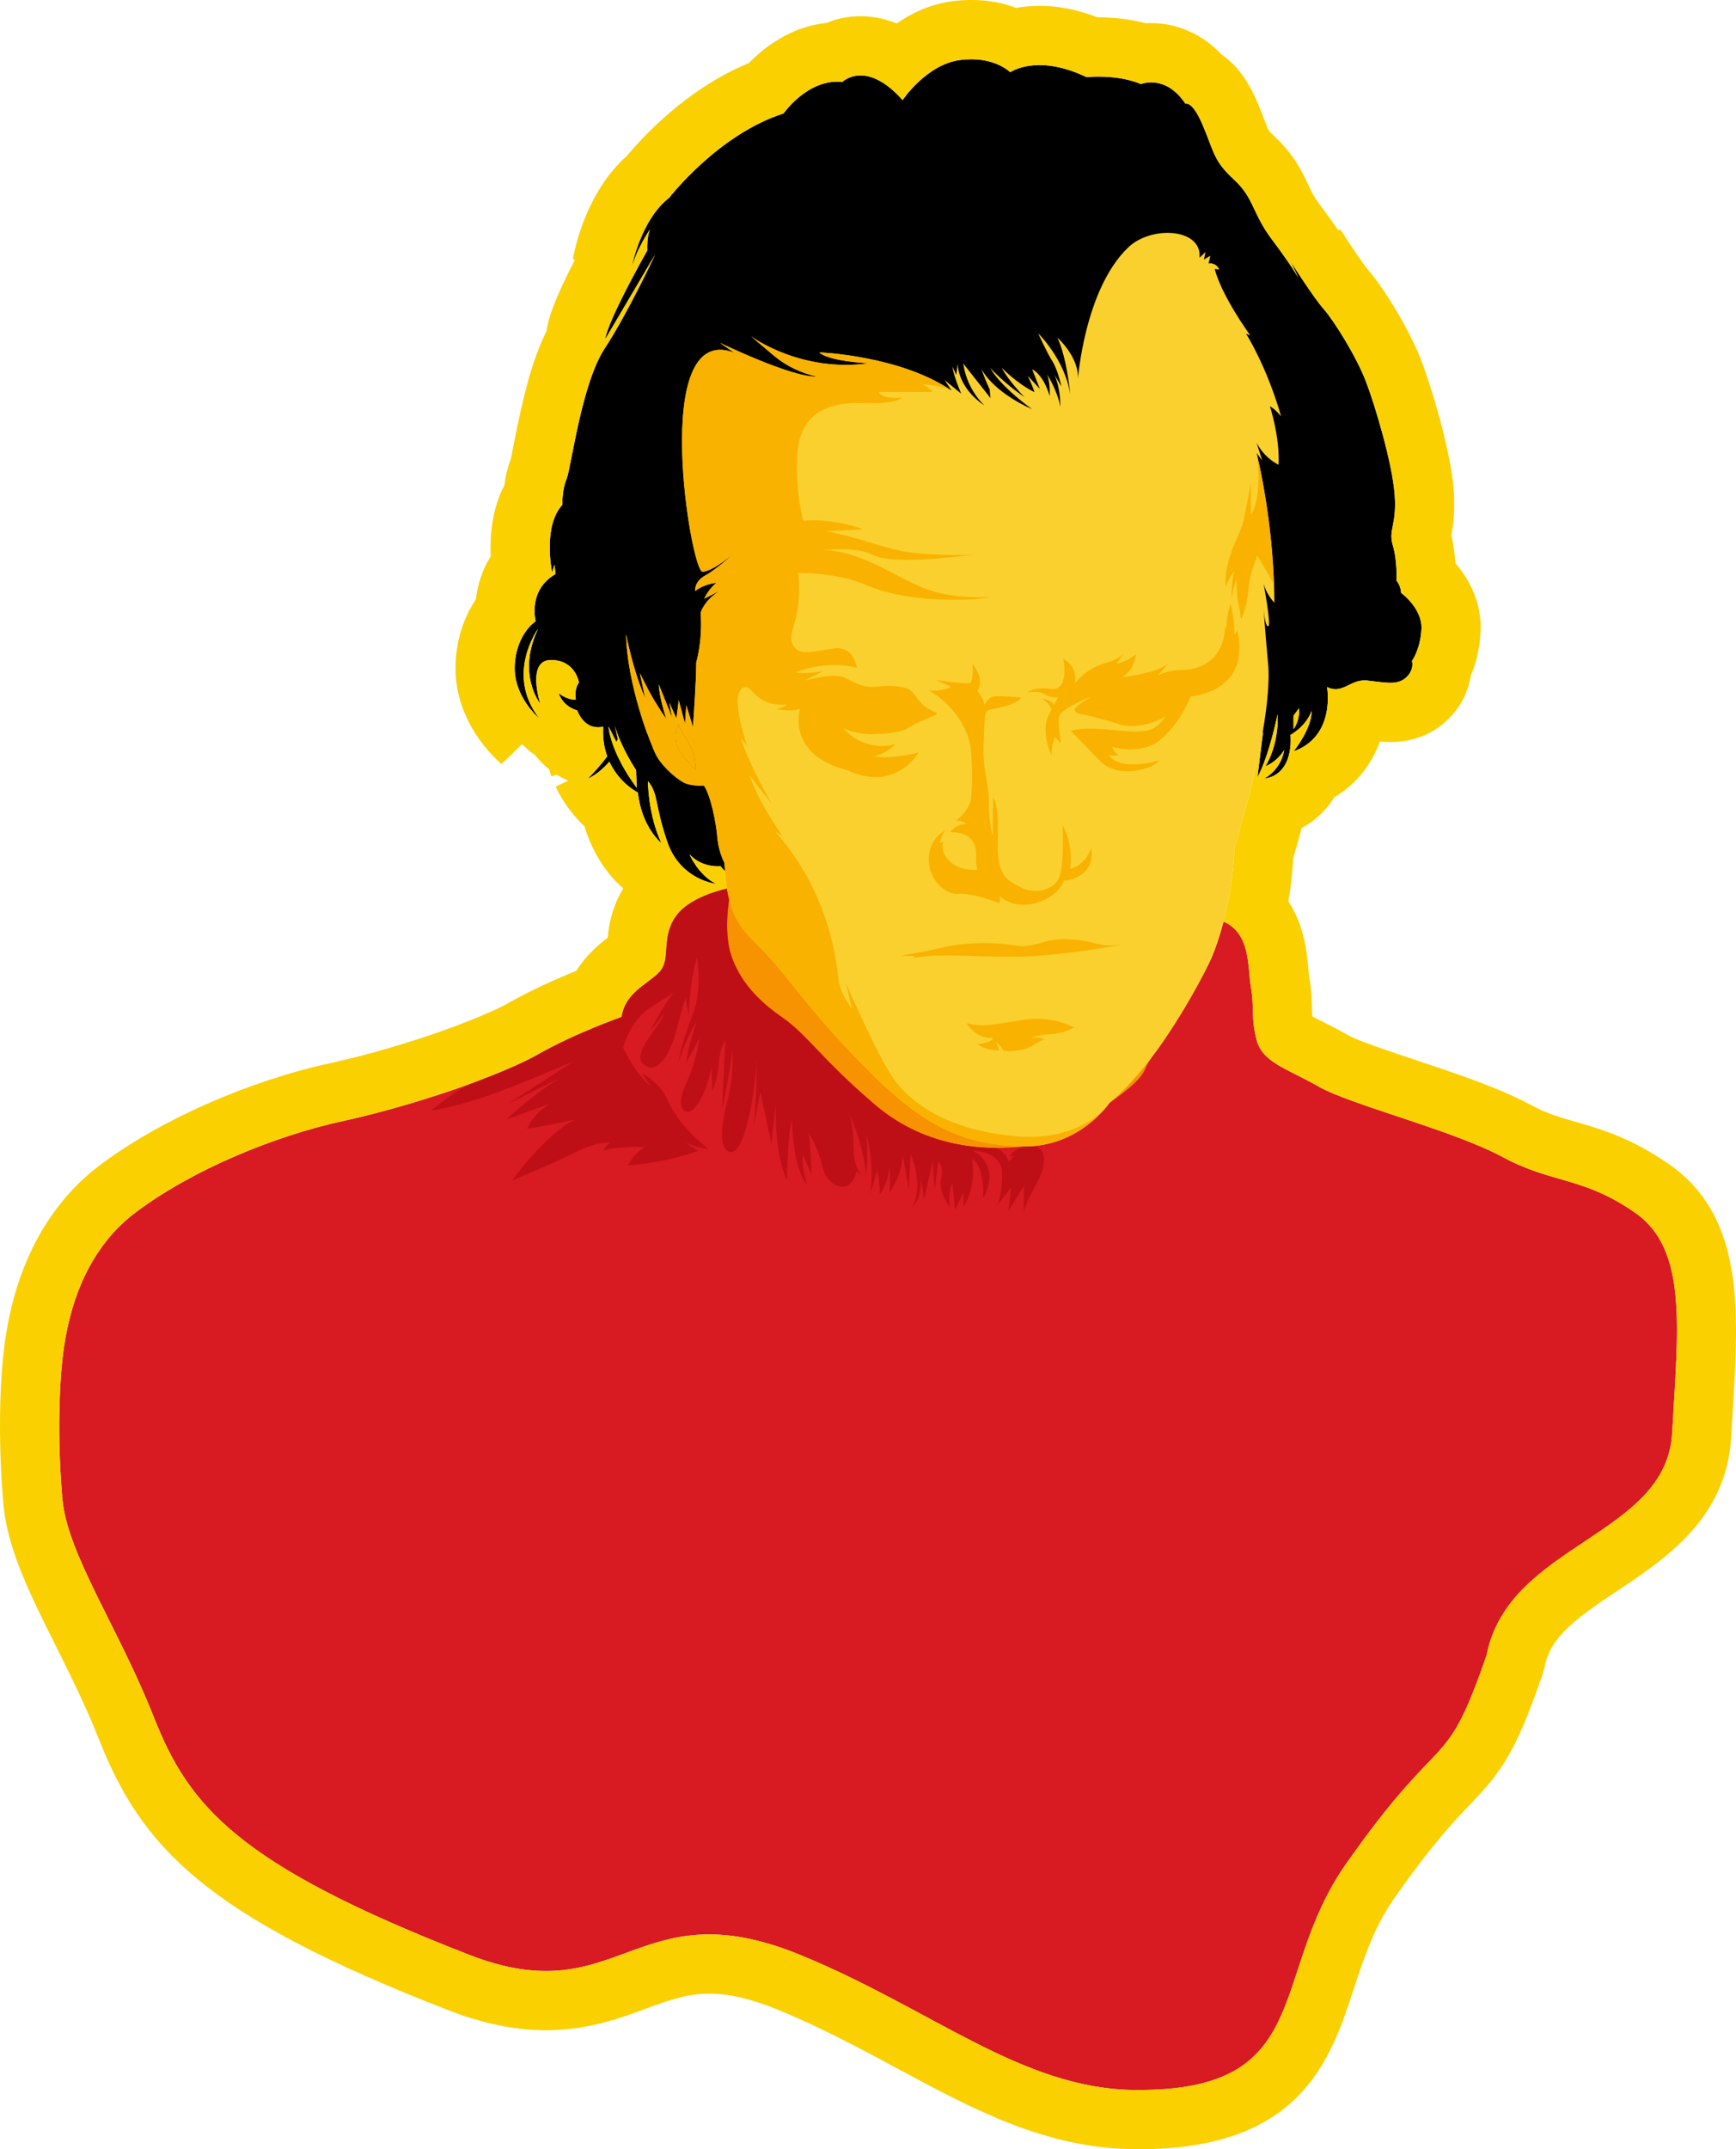 <?xml version="1.0" encoding="utf-8"?>
<!-- Generator: Adobe Illustrator 24.0.1, SVG Export Plug-In . SVG Version: 6.00 Build 0)  -->
<svg version="1.1" id="Layer_1" xmlns="http://www.w3.org/2000/svg" xmlns:xlink="http://www.w3.org/1999/xlink" x="0px" y="0px"
	 viewBox="0 0 1173.25 1451.68" style="enable-background:new 0 0 1173.25 1451.68;" xml:space="preserve">
<style type="text/css">
	.st0{fill:#020100;}
	.st1{fill:#FFFFFF;}
	.st2{fill:#000649;}
	.st3{fill:#604C53;}
	.st4{fill:#80B0A6;}
	.st5{fill:#FAD000;}
	.st6{fill:#FF6E53;}
	.st7{fill:#EC3D2B;}
	.st8{fill:#A12133;}
	.st9{fill:#F9B200;}
	.st10{fill:#F7BC00;}
	.st11{fill:url(#SVGID_4_);}
	.st12{clip-path:url(#SVGID_6_);}
	.st13{clip-path:url(#SVGID_8_);}
	.st14{fill:#F9C900;}
	.st15{clip-path:url(#SVGID_9_);}
	.st16{clip-path:url(#SVGID_10_);}
	.st17{clip-path:url(#SVGID_11_);}
	.st18{fill:#C4C2C2;}
	.st19{fill:none;stroke:#C4C2C2;stroke-width:60;stroke-miterlimit:10;}
	.st20{fill:#F79200;}
	.st21{fill:#D81A22;}
	.st22{fill:#BF0F16;}
	.st23{fill:#FAD02F;}
	.st24{fill:none;}
</style>
<g>
	<g id="Group_143" transform="translate(-69.294 -1099.842)">
		<path id="Path_1125" class="st20" d="M562.82,1694.5l-6.99,39.67l3.67,67.55l136.92,72.44l86.48,19.07l90.82-51.23V1694.5H562.82z
			"/>
		<path id="Path_1126" class="st21" d="M563.6,1699.31c0,0-27.64,4.7-37.84,19.7s-2.71,28.95-11.04,37.49
			c-8.33,8.54-22.91,13.75-25.41,30.2c0,0-31.01,10.82-56.64,25.41s-85.41,34.88-131.32,44.84s-101.79,32.74-140.58,61.93
			s-46.87,77.03-49.3,99.09s-3.27,57.56,0,94.53s38.04,87.04,61.77,147.14s56.15,99.66,213.5,160.71
			c102.07,39.6,111.77-45.81,223.53,0c89.07,36.51,149.29,90.36,225.73,91.17c123.36,1.3,89.85-77,143.02-152.72
			c67.1-95.58,66.22-57.83,95-141.03c14.87-75.61,121.5-80.05,125.38-149.9s10.78-123.77-24.68-148.63s-56.13-19.67-89.9-37.89
			s-102.77-35.23-124.39-47.62s-38.14-16.04-42.03-32.07s-1.22-20.65-3.64-34.74s0.04-36.49-18.57-44.6c0,0-4.32,17.23-10.07,28.62
			s-25.74,46.58-35.72,59.39s-4.79,11.75-14.4,21.09s-32.57,24.51-47.16,33.1s-6.4,7.08-27.74,9.64s-63.82,3.11-100.34-28.01
			s-45.46-47.08-63.04-59.26s-28.95-25.64-34.3-41.88S561.96,1705.27,563.6,1699.31z"/>
		<path id="Path_1127" class="st22" d="M388.85,1831.23c17.93-6.78,33.61-13.31,43.82-19.12c25.62-14.59,56.64-25.41,56.64-25.41
			c2.5-16.45,17.08-21.66,25.41-30.2s0.83-22.5,11.04-37.49s37.84-19.7,37.84-19.7c-1.64,5.97-5.56,29.46-0.21,45.7
			s16.71,29.7,34.3,41.88c17.59,12.18,26.52,28.14,63.04,59.26c27.56,23.47,58.5,28.93,81.2,29.09c2.04,0.56,3.9,1.62,5.41,3.09
			c1.65,1.76,2.9,3.86,3.66,6.14l3.51-3.73l-2.78,0.15c0,0,2.27-5.63,12.91-6.73c13.96-1.44,11.83,14.07,4.61,26.36
			s-7.99,17.98-7.99,17.98v-17.67l-10.45,17.06l1.69-15.83l-9.37,11.99c0,0,3.69-7.38,3.38-21.98s-19.36-15.06-19.36-15.06
			c19.67,12.45,6.61,31.96,6.61,31.96c0.61-22.9-7.38-26.28-7.38-26.28c2.64,21.21-5.84,31.96-5.84,31.96v-9.22l-5.77,11.52
			l-1.91-18.13c-3.23,7.53-1.54,16.44-1.54,16.44s-7.99-9.99-5.99-19.36s-2-11.37-2-11.37l-2.3,18.59l-1.54-18.59l-5.69,25.51
			l-2.15-14.44c0.61,15.21-5.84,19.67-5.84,19.67c8.3-15.37-1.08-35.8-1.08-35.8l-1.23,23.66l-4.15-23.36
			c-0.15,14.29-8.9,25.51-8.9,25.51c0.47-5.52,0.47-11.08,0-16.6c-1.83,12.91-6.62,17.82-6.62,17.82
			c0.09-5.43-0.47-10.85-1.69-16.14l-4.61,16.14c2.92-24.28-2.92-40.41-2.92-40.41c2,10.76,0,27.81,0,27.81
			c-1.84-23.36-13.22-45.95-13.22-45.95c4.92,9.68,4.46,20.28,4.92,30.58s5.69,16.14,5.69,16.14l-3.84-3.84
			c-3.23,16.75-19.36,11.83-22.74-2.15c-1.97-8.27-5.18-16.2-9.53-23.51c1.38,9.07,1.84,28.05,1.84,28.05l-5.84-13.45
			c-0.92,9.22,2.92,20.44,2.92,20.44c-9.99-11.37-10.3-43.95-10.3-43.95c-2.61,7.53-3.38,40.57-3.38,40.57
			c-8.91-18.13-7.53-51.32-7.53-51.32s-2.92,26.28-2.92,26.74s-7.53-34.73-7.53-34.73l-4.61,23.66c2.3-15.98,2.15-45.79,2.15-45.79
			c-0.61,19.98-8.14,67.31-18.75,62.33c-6.95-3.26-5.53-16.85-0.77-35.75c2.86-11.08,3.8-22.57,2.77-33.96
			c0,11.52-6.61,41.03-6.61,41.03c0.46-10.6,2.15-47.33,2.15-47.33s-4.3,8.91-4.46,16.75s-4.15,18.59-4.15,18.59l-0.77-16.14
			c-3.69,19.82-13.37,34.11-18.59,28.89s0.77-15.98,4.61-25.66s5.99-23.2,5.99-23.2l-8.91,16.71c0.92-11.1,6.91-27.62,6.91-27.62
			c-5.99,7.99-12.41,27.62-12.41,27.62s2.17-13.38,9.4-31.47s3.26-39.39,3.26-39.39s-5.01,14.83-5.55,39.28l-2.23-12.24
			c0,0-2.13,6.61-5.53,20.02s-11.5,32.35-22.03,25.54s10.11-25.86,13.52-35.23l-9.79,12.03c0,0,8.62-17.56,15.75-25.65
			c0,0-3.09,1.7-16.28,10.32c-13.2,8.62-17.77,26.61-17.77,26.61s6.39,15.22,18.41,26.08l-5.75-8.83c0,0,11.6,5.75,17.03,17.46
			s12.13,20.75,27.99,33.95c0,0-11.49-1.81-17.14-5.32l10.43,6.39c-15.47,5.35-31.57,8.68-47.9,9.9c0,0,4.36-8.41,11.49-12.45
			c0,0-19.58-0.64-28.1,2.45c1.04-2.2,2.66-4.08,4.68-5.43c0,0-8.2-1.28-23.42,6.49s-42.89,19.05-42.89,19.05
			s22.78-31.4,42.47-41.08c0,0-17.24,3.83-32.14,6.17c0,0,2.66-8.94,15.54-17.14l-29.7,10.96c11.03-10.41,23-19.78,35.76-27.99
			l-35.12,17.67l44.81-29.06c0,0-43.85,19.05-64.82,25.54s-31.4,7.66-31.4,7.66S378.52,1835.14,388.85,1831.23z"/>
		<path id="Path_1128" d="M1016.18,1500.28c-0.12-3.04-1.22-5.96-3.14-8.32c0,0,0.74-13.16-2.45-23.81s2.77-13.2,1.28-34.06
			s-13.18-60.41-19.58-76.95s-21.35-40.56-28.42-48.57s-22.55-32.42-22.55-32.42l5.47,11.34c0,0-4.27-7.74-17.88-25.88
			s-11.87-27.75-25.62-40.43s-13.34-18.15-20.81-36.02s-12.01-15.21-12.01-15.21c-13.48-20.28-30.15-13.34-30.15-13.34
			c-16.28-6.94-36.69-4.67-36.69-4.67c-33.49-16.15-51.63-3.33-51.63-3.33s-10.94-11.21-33.76-8.27s-38.96,27.08-38.96,27.08
			c-24.82-27.89-40.69-12.28-40.69-12.28c-23.35-2.4-39.76,21.31-39.76,21.31c-44.34,14.2-77.24,56.91-77.24,56.91
			c-19.86,15.33-25.79,48.62-25.79,48.62c3.6-14.05,12.89-27.36,12.89-27.36c-2.44,5.23-1.92,14.29-1.92,14.29
			c-28.93,51.75-28.4,59.94-28.4,59.94l33.63-56.98c0,0-18.2,39.08-34.05,63.3s-22.63,80.8-25.8,88.27s-2.8,17.37-2.8,17.37
			c-13.56,14.72-6.92,45.74-6.92,45.74l1.59-5.34l0.72,6.35c-19.05,10.97-13.42,31.89-13.42,31.89s-12.99,8.22-14.14,29.58
			s16.59,36.07,16.59,36.07c-23.23-29.87-0.87-60.46-0.87-60.46c-14.57,30.59,1.5,50.5,1.5,50.5s-9.47-29.48,7.21-29.48
			s18.94,15.17,18.94,15.17c-3.66,5.27-2.04,11.62-2.04,11.62c-6.56,0.11-11.73-4.52-11.73-4.52c1.99,5.76,6.71,10.15,12.59,11.73
			c5.92,14.85,17.57,10.96,17.57,10.96c-0.49,6.81,0.44,13.64,2.71,20.08c-4.01,5.36-8.42,10.41-13.17,15.12
			c5.73-2.55,10.71-7.01,14.66-11.5c4.08,8.81,10.82,16.12,19.27,20.9c2.52,23.46,15.9,34.13,15.9,34.13
			c-9.11-19.39-9.11-41.88-9.11-41.88c7.37,8.92,4.27,15.71,13.18,41.3c4.88,14.79,17.59,25.63,32.97,28.12
			c-12.22-6.01-18.03-19.97-18.03-19.97c8.73,9.5,20.94,7.95,20.94,7.95c3.1,4.65,8.73,6.4,8.73,6.4l319.16-42.58l38.72-54.21
			l-3.74,30.39c7.84-14.23,13.63-42.57,13.63-42.57c0.84,21.71-8.32,35.21-8.32,35.21c5.31-2.28,9.78-6.15,12.78-11.09
			c-1.41,8.18-6.41,15.31-13.63,19.42c20.98-3.02,17.85-29.55,17.85-29.55c11.7-6.99,14.35-16.4,14.35-16.4
			c-0.12,12.66-12.3,27.5-12.3,27.5c28.82-10.25,22.67-43.42,22.67-43.42c10.97,5.06,15.68-5.67,27.13-4.46s20.14,3.5,26.17-1.93
			s4.1-11.34,4.1-11.34s5.79-7.84,6.39-21.71S1016.18,1500.28,1016.18,1500.28z M480.56,1590.62l5.34,10.43l1.02-1.95l-2.27-9.42
			c4.41,15.39,14.53,30.34,14.53,30.34l0.43,11.94C481.42,1607.31,480.56,1590.62,480.56,1590.62z M943.49,1592.31v-9.05l3.77-5.03
			C947.76,1587.28,943.49,1592.31,943.49,1592.31L943.49,1592.31z"/>
		<path id="Path_1129" class="st23" d="M935.13,1381.09c-9.93-34.45-23.74-55.86-23.74-55.86l2.86,1.16
			c-21.34-30.29-23.98-44.91-23.98-44.91l3.03,0.47c-1.09-2.94-4.12-4.68-7.21-4.17l1.23-5.21l-4.36,2.56l1.04-5.12l-4.01,3.93
			c1.81-19.95-32.53-21.96-48.19-6.99c-29.62,28.3-34.06,89.5-34.06,89.5c1.24-15.26-13.84-28.57-13.84-28.57
			c6.57,13.84,8.7,38.33,8.7,38.33c-3.55-23.6-21.65-41.18-21.65-41.18s5.86,12.96,9.58,18.81s6.11,17.01,6.11,17.01l-4.74-7.82
			c4.43,9.49,3.95,21.51,3.95,21.51c-1.58-10.12-8.86-21.82-8.86-21.82c2.21,6.01,1.74,14.71,1.74,14.71
			c-4.43-15.02-11.86-18.19-11.86-18.19l5.22,13.28l-8.22-8.86c1.74,3.6,3.27,7.3,4.59,11.07c-12.18-6.01-22.14-16.45-22.14-16.45
			c4.27,8.54,15.34,19.77,15.34,19.77c-8.37-5.74-16.13-12.32-23.17-19.64c7.88,13.5,28.41,27.87,28.41,27.87
			c-27.65-12.42-34.35-27.32-34.35-27.32c1.6,4.75,3.47,9.4,5.62,13.93l0.54,5.84l-18.4-23.31c1.54,10.74,6.55,20.68,14.28,28.29
			c-18.61-12.55-18.05-28.29-18.05-28.29l-0.98,7.66l-2.67-5.81c1.39,8.24,6.04,18.46,6.04,18.46l-11.26-9.17l4.85,7.2
			c-34.82-23.83-89.53-25.91-89.53-25.91c6.63,6.22,33.62,7.36,33.62,7.36c-46.38,6.53-79.71-18.21-79.71-18.21s2.75,2.4,15.8,13.4
			c8.29,6.77,18.06,11.48,28.52,13.74c-16.15,1.03-65.36-22.75-65.36-22.75l9.7,6.71c-57.59-22.1-29.23,148.4-21.46,147.93
			s22.22-13.33,22.22-13.33s-12.06,11.27-20.16,15.71s-6.98,10.64-6.98,10.64c5.72-4.76,14.29-5.56,14.29-5.56
			c-3.49,2.94-6.3,6.61-8.21,10.75l11.14-5.77c-11.22,6.64-13.56,15.18-13.56,15.18c1.36,19.7-2.99,33.51-2.99,33.51
			c0,13.81-2.25,43.7-2.25,43.7l-4.5-14.67l-0.87,12.49l-4.21-15.83l-1.6,12.2l-4.79-10.6l1.89,10.02l-9-22.29
			c0.29,8.78,5.08,23.17,5.08,23.17c-8.28-11.04-17.86-30.79-17.86-30.79l3.63,16.99c-8.42-19.02-12.95-43.29-12.95-43.29
			c0.6,33.24,16.32,74.64,20.85,82.54s14.94,16.73,20.15,18.47c3.77,1.07,7.69,1.46,11.59,1.16c4.64,6.57,8.31,25.31,9.08,34.97
			c0.55,6.04,2.18,11.93,4.83,17.39c2.13,42.11,13.72,45.01,30.91,64.33s29.78,39.27,67.67,77.17s65.43,49.26,103.59,49.86
			c38.15,0.6,58.42-29.81,58.42-29.81c19.08-15.2,42.92-47.69,63.19-86.44s20.87-85.25,20.87-85.25
			c14.01-46.2,25.2-98.23,22.76-124.47c-2.28-24.54-2.97-36.27-3.04-37.69c0.08,1.39,0.76,12.08,3.04,12.36
			c2.44,0.3-3.05-28.69-3.05-28.69c1.42,4.78,3.93,9.16,7.32,12.82c-0.37-34.05-4.39-67.97-12.01-101.17l3.7,5.06l-3.7-11.87
			c3.29,6.33,8.46,11.5,14.79,14.79c0.97-19.07-5.84-39.51-5.84-39.51C931.04,1376.03,935.13,1381.09,935.13,1381.09z
			 M539.49,1620.3c-2.03-3.52-10.17-9.49-12.74-17.08s1.09-14.5,1.09-14.5c0.27,2.71,5.15,9.49,8.54,15.79
			S539.49,1620.3,539.49,1620.3z"/>
		<path id="Path_1130" d="M506.11,1557.83c0,0,4.36,32.72-1.64,44.35l4.91,9.81c0,0,5.09-27.63,2-47.62L506.11,1557.83z"/>
		<g id="Group_142" transform="translate(492.405 1327.009)">
			<path id="Path_1131" class="st9" d="M197.67,260.72c8.44-3.89,12.14-4.74,12.33-5.63c0.18-0.86-0.27-0.54-6.03-3.75
				s-7.85-8.64-11.08-11.65s-12.15-4.31-23.1-3.1c-8.44,0.94-13.09-1.39-20.06-5.15s-15.95-2.13-29.08,1.09l12.87-6.43
				c0,0-12.87,2.41-19.03,0.8c0,0,20.37-8.58,41.55-2.95c0,0-1.88-14.47-14.74-13.14s-24.66,6.17-28.68-2.68s6.97-17.16,3.75-48.25
				c0,0,26.19-0.77,46.71,8.42s59.12,11.95,84.85,7.66c0,0-25.73,2.45-46.56-5.82s-42.27-25.12-68.01-25.73
				c0,0,21.91-2.63,32.66,2.89c15.37,7.89,58.43,0.76,70.04,0.38c0,0-33.88,0.76-50.06-2.67s-36.92-11.61-51.77-13.32l25.89-1.33
				c0,0-19.98-7.8-40.16-5.71c0,0-5.42-15.18-4.28-43.85s20.93-36.63,44.14-35.72s26.62-3.64,26.62-3.64s-13.42,1.36-15.7-3.87
				l36.53-0.01c0,0-3.31-3.83-7.31-5.05c0,0,11.06-0.23,20.15,4.25c-34.82-23.83-89.53-25.91-89.53-25.91
				c6.63,6.22,33.62,7.36,33.62,7.36C117.82,24.73,84.49-0.01,84.49-0.01s2.75,2.41,15.8,13.4c8.29,6.77,18.06,11.48,28.52,13.74
				C112.66,28.17,63.45,4.39,63.45,4.39l9.7,6.71C15.56-11,43.91,159.5,51.69,159.02s22.22-13.33,22.22-13.33
				s-12.06,11.27-20.16,15.71s-6.98,10.64-6.98,10.64c5.72-4.76,14.29-5.56,14.29-5.56c-3.49,2.94-6.3,6.61-8.21,10.75l11.14-5.77
				c-11.22,6.64-13.56,15.18-13.56,15.18c1.36,19.7-2.99,33.51-2.99,33.51c0,13.81-2.25,43.7-2.25,43.7l-4.5-14.67l-0.87,12.49
				l-4.21-15.83l-1.6,12.2l-4.79-10.6l1.89,10.02l-9-22.29c0.29,8.78,5.08,23.17,5.08,23.17c-8.28-11.04-17.86-30.79-17.86-30.79
				l3.63,16.99C4.53,225.52,0,201.25,0,201.25c0.6,33.24,16.32,74.64,20.85,82.54s14.94,16.73,20.15,18.47
				c3.77,1.07,7.69,1.46,11.59,1.16c4.64,6.57,8.31,25.31,9.08,34.97c0.55,6.04,2.18,11.93,4.83,17.39
				c2.13,42.11,13.72,45.01,30.91,64.33s29.78,39.27,67.67,77.17s65.43,49.26,103.59,49.86s58.42-29.81,58.42-29.81
				s-17.28,27.04-63.74,22.98s-70.66-22.65-81.87-37.89s-32.98-65.74-32.98-65.74l4.2,17.47c0,0-7.74-9.07-9.07-19.46
				s-4.98-57.07-42.72-100.1l4.7,2.64c0,0-16.05-22.09-22.27-41.08c0,0,11.22,14.84,15.19,19.85c0,0-15.19-26.23-21.06-44.53
				l4.32,5.01c0,0-11.22-31.93-3.8-38.32s6.56,12.43,31.07,10.53c-2.23,1.63-4.85,2.65-7.59,2.93c0,0,9.32,2.42,16.05,0
				c0,0-9.48,31.32,32.34,41.5c0,0,28.68,16.08,47.98-12.06c0,0-17.69,4.83-30.29,2.68c0,0,9.65-2.41,14.47-8.31
				c-12.8,3.61-26.52-0.58-35.12-10.72c5.91,2.63,12.3,4,18.77,4.02C189.76,268.22,189.22,264.6,197.67,260.72z M47.08,293.29
				c-2.03-3.52-10.17-9.49-12.74-17.08s1.09-14.5,1.09-14.5c0.27,2.71,5.15,9.49,8.54,15.79S47.08,293.29,47.08,293.29L47.08,293.29
				z"/>
			<path id="Path_1132" class="st9" d="M220.22,251.96c0,0,11.93,12.47,13.01,28.91s0.72,21.5,0,30.54s-10.3,15.72-10.3,15.72
				s5.24-0.24,6.91,2.26c0,0-6.91-0.24-10.61,5.6c0,0,10.29-0.6,14.68,5.48s1.53,11.8,3.44,19.78c0,0-11.25,1.51-18.61-5.69
				s-4.2-13.38-4.2-13.38l-2.69,1.19c0,0,1.43-5.94,4.04-8.71c0,0-10.93,4.97-11.3,19.04s11.38,24.95,20.53,23.97
				s27.2,6.23,27.2,6.23s0.89-2.95,0-5.01c0,0,8.6,9.24,24.31,5.01s19.41-15.23,19.41-15.23s21.52-1.2,18.41-22.42
				c0,0-3.3,11.81-14.31,14.41c0,0,2.6-15.71-5.1-29.42c0,0,1.3,25.32-2.2,34.93s-17.61,11.74-25.92,7.12s-16.68-6.67-15.73-31.88
				s-3.09-28.93-3.09-28.93l-0.32,25.84c0,0-2.58-7.1-2.58-22.12s-4.36-21.48-3.55-40.05s-0.15-22.31,5.01-23.19
				s17.16-3.24,20.52-7.95c0,0-16.48-1.68-19.62-0.56s-5.27,5.5-5.27,5.5s-1.12-5.72-4.93-9.31c0,0,5.61-6.62-3.03-18.39
				c0,0,0.34,11.21-1.57,12.67s-23.14-1.76-23.14-1.76l10.3,4.7c0,0-7.5,3.43-15.32,2.29C210.47,242.52,215.75,246.85,220.22,251.96
				z"/>
			<path id="Path_1133" class="st9" d="M302.74,466.75c-10.26-4.98-21.77-6.81-33.07-5.26c-18.29,2.76-28.81,5.69-39.58,2.34
				c0,0,6.17,10.98,17.75,9.97c0,0,0.43,3.48-10.28,4.2c0,0,3.48,4.06,14.48,4.35c0,0-0.35-3.73-2.79-5.7c0,0,3.32,0.83,5.69,5.7
				c0,0,2.71,1.34,11.79-0.35s11.45-6.57,16.25-6.84c-2.71-1.4-5.81-1.86-8.8-1.29c0,0,2.72-1.96,12.75-2.51
				S302.74,466.75,302.74,466.75z"/>
			<path id="Path_1134" class="st9" d="M194.62,419.79c16.93-3.35,42.92-0.17,72.75-0.84s77.28-9.56,64.71-7.88
				s-15.76-3.02-33.53-3.85s-20.62,6.7-37.21,4.02s-36.06-1.11-45.6,1.17c-9.23,2.21-13.52,2.98-30.05,5.97l9.43,0.29L194.62,419.79
				z"/>
			<path id="Path_1135" class="st9" d="M355.63,265.18c-11.72,5.34-39.61-3.73-55.12,1.43c0,0,6.68,6.42,19.17,19.64
				s35.58,6.39,41.24,0c0,0-25.85,8.36-34.56-3.16c2.22,0.19,4.46,0.19,6.68,0c0,0-4.21-2.94-4.36-5.85c0,0,19.46,6.54,33.11-5.37
				s19.78-28.56,19.78-28.56l-0.32,0.04c43.96-5.98,31.75-44.54,31.75-44.54l-1.92,2.88c0.48-8.65-2.4-21.04-2.4-21.04
				c-2.02,5.5-2.96,11.34-2.79,17.2l-0.94-2.19c-1.3,28.34-23.8,29.79-30.76,29.79s-14.41,3.24-14.41,3.24l6.48-7.45
				c-8.58,6.64-31.25,9.07-31.25,9.07c9.07-5.18,9.55-15.54,9.55-15.54c-3.87,3.17-8.43,5.38-13.31,6.47l5.01-6.47
				c-8.71,6.32-10.02,4.29-18.72,8.35c-5.45,2.64-10.25,6.46-14.06,11.17c1.29-13.28-7.93-16.17-7.93-16.17s4.18,21.64-8.25,20.03
				s-16.17,2.46-16.17,2.46s7.28-1.61,11.57,1.07c2.82,1.63,6.07,2.38,9.32,2.14l-2.84,5.31c-2.31-4.31-8.47-4.31-8.47-4.31
				c5.24,1.85,6.92,7.55,6.92,7.55c-9.26,12.48,0,30.72,0,30.72c-0.41-5.92,2.15-12.53,2.15-12.53l4.21,4.36
				c0,0-2.32-12.64-1.45-18.01s22.24-13.8,22.24-13.8s-11.64,6.82-11.64,9.15c0.08,0.75,0.52,1.41,1.18,1.77
				c0.02,0.27,0.4,0.52,1.35,0.71l0,0c1.38,0.52,2.83,0.83,4.31,0.92c5.89,1.34,14.88,3.63,23.73,6.44
				c7.98,2.54,20.42,0.7,30.66-5.3C364.35,256.8,361.05,262.71,355.63,265.18z"/>
			<path id="Path_1136" class="st9" d="M437.94,167.75c-1.11-29.96-5.04-59.74-11.75-88.96c0,0,4.54,28.72-3.9,41.85V98.62
				c0,0-3.28,18.75-5.39,27.42s-13.01,24.23-11.72,43.58c0,0,2.34-7.5,5.86-10.54c0,0-2.31,7.19-1.64,18.04
				c0.49-4.41,1.54-8.75,3.12-12.9c0,0,0,10.39,1.35,16.44c0.79,3.48,1.39,7,1.8,10.54c2.81-6.41,4.48-13.25,4.94-20.23
				c0.75-11.54,6.15-22.93,6.15-22.93L437.94,167.75z M47.08,293.29c-2.03-3.52-10.17-9.49-12.74-17.08s1.09-14.5,1.09-14.5
				c0.27,2.71,5.15,9.49,8.54,15.79S47.08,293.29,47.08,293.29z"/>
		</g>
	</g>
	<g id="Union_2" transform="translate(-11387.984 4057.637)">
		<path class="st24" d="M12154.67-2645.98c-76.44-0.8-136.66-54.66-225.73-91.17c-57.24-23.46-87.71-12.51-117.52-1.55
			c-28.4,10.44-56.21,20.87-106.01,1.55c-157.35-61.04-189.77-100.61-213.5-160.71s-58.5-110.18-61.77-147.14s-2.43-72.47,0-94.53
			s10.51-69.9,49.31-99.09s94.67-51.96,140.58-61.92c29.67-6.67,58.88-15.25,87.45-25.7l0.06-0.02
			c17.63-6.67,33.08-13.09,43.29-18.83l0.14-0.08l0.1-0.06l0.28-0.16c25.62-14.59,56.64-25.41,56.64-25.41
			c2.5-16.45,17.08-21.66,25.41-30.2s0.83-22.5,11.04-37.49c8.15-11.97,27.4-17.38,34.84-19.08c-0.57-3.52-1.02-7.44-1.35-11.82
			c-1.16-0.92-2.18-2.01-3.01-3.24c0,0-12.22,1.55-20.94-7.95c0,0,5.82,13.96,18.04,19.97c-15.38-2.48-28.09-13.33-32.97-28.12
			c-8.92-25.59-5.82-32.38-13.19-41.3c0,0,0,22.49,9.12,41.88c0,0-13.38-10.67-15.9-34.13c-8.45-4.78-15.18-12.09-19.27-20.89
			c-3.95,4.49-8.93,8.95-14.66,11.5c4.76-4.71,9.16-9.76,13.17-15.12c-2.27-6.44-3.2-13.27-2.71-20.08c0,0-11.65,3.89-17.57-10.96
			c-5.88-1.58-10.6-5.97-12.59-11.73c0,0,5.17,4.62,11.73,4.52c0,0-1.62-6.35,2.04-11.62c0,0-2.26-15.17-18.94-15.17
			s-7.21,29.48-7.21,29.48s-16.07-19.91-1.5-50.5c0,0-22.37,30.59,0.87,60.46c0,0-17.75-14.72-16.59-36.07s14.14-29.58,14.14-29.58
			s-5.63-20.92,13.42-31.89l-0.72-6.35l-1.58,5.34c0,0-6.64-31.02,6.92-45.74c0,0-0.36-9.9,2.8-17.37s9.96-64.05,25.8-88.27
			s34.05-63.3,34.05-63.3l-33.63,56.98c0,0-0.52-8.19,28.4-59.94c0,0-0.52-9.06,1.92-14.29c0,0-9.29,13.31-12.89,27.36
			c0,0,5.92-33.28,25.79-48.62c0,0,32.91-42.71,77.24-56.91c0,0,16.41-23.72,39.76-21.31c0,0,15.88-15.61,40.69,12.27
			c0,0,16.14-24.15,38.96-27.08s33.76,8.27,33.76,8.27s18.14-12.81,51.63,3.34c0,0,20.41-2.27,36.69,4.67
			c0,0,16.68-6.94,30.15,13.34c0,0,4.53-2.67,12.01,15.21s7.07,23.35,20.81,36.02s12.01,22.28,25.62,40.43s17.88,25.88,17.88,25.88
			l-5.47-11.34c0,0,15.48,24.42,22.55,32.42s22.01,32.02,28.42,48.57s18.09,56.09,19.58,76.95s-4.47,23.42-1.28,34.06
			s2.46,23.81,2.46,23.81c1.92,2.36,3.02,5.28,3.13,8.32c0,0,14.35,10.37,13.75,24.24s-6.4,21.71-6.4,21.71s1.93,5.91-4.1,11.33
			s-14.72,3.14-26.17,1.93c-4.93-0.52-8.61,1.17-12.08,2.86c-4.59,2.24-8.8,4.48-15.05,1.6c0,0,6.15,33.16-22.67,43.41
			c0,0,12.18-14.83,12.3-27.5c0,0-2.66,9.41-14.35,16.4c0,0,3.13,26.53-17.85,29.54c7.22-4.11,12.22-11.23,13.63-19.42
			c-3,4.94-7.47,8.82-12.79,11.1c0,0,9.17-13.51,8.32-35.22c0,0-5.79,28.34-13.63,42.57l3.74-30.39l-0.24,0.34
			c-4.17,24.04-11.16,51.86-19.04,77.84c-0.63,16.77-3.12,33.43-7.4,49.66c18.6,8.12,16.14,30.51,18.56,44.6s-0.24,18.71,3.64,34.75
			s20.41,19.68,42.03,32.07s90.62,29.4,124.39,47.62s54.45,13.03,89.9,37.89s28.55,78.79,24.68,148.63s-110.5,74.28-125.38,149.89
			c-28.78,83.2-27.89,45.45-95,141.03c-52.73,75.11-20.17,152.75-140.02,152.74C12156.69-2645.96,12155.67-2645.97,12154.67-2645.98
			z M12204.81-3406.6c5.28-10.48,9.34-25.85,9.96-28.25C12212.24-3425.18,12208.91-3415.72,12204.81-3406.6L12204.81-3406.6z
			 M11818.29-3525.52l-0.43-11.95c0,0-10.12-14.95-14.53-30.34l2.27,9.42l-1.02,1.95l-5.34-10.43
			C11799.25-3566.86,11800.11-3550.16,11818.29-3525.52z M12262.18-3574.21v9.04c0,0,4.27-5.02,3.77-14.07L12262.18-3574.21z"/>
		<path class="st5" d="M12157.69-2645.96c119.82,0,87.27-77.63,140-152.74c67.11-95.58,66.22-57.83,95-141.03
			c14.87-75.61,121.5-80.05,125.38-149.89c3.88-69.84,10.78-123.77-24.68-148.63c-35.45-24.86-56.13-19.66-89.9-37.89
			c-33.77-18.22-102.77-35.23-124.39-47.62c-21.62-12.39-38.14-16.04-42.03-32.07c-3.89-16.04-1.21-20.65-3.64-34.74
			c-2.43-14.09,0.04-36.48-18.56-44.6c7.1-26.92,7.4-49.66,7.4-49.66c7.88-25.98,14.86-53.8,19.04-77.84l0.24-0.34l-3.74,30.39
			c7.84-14.23,13.63-42.57,13.63-42.57c0.84,21.71-8.32,35.22-8.32,35.22c9.05-3.98,12.79-11.1,12.79-11.1
			c-2.53,13.99-13.63,19.42-13.63,19.42c20.98-3.02,17.85-29.54,17.85-29.54c11.7-7,14.35-16.4,14.35-16.4
			c-0.12,12.67-12.3,27.5-12.3,27.5c28.82-10.25,22.67-43.41,22.67-43.41c2.12,0.98,4,1.37,5.75,1.37c3.4,0,6.27-1.48,9.31-2.96
			c3.03-1.48,6.23-2.96,10.28-2.96c0.58,0,1.18,0.03,1.8,0.1c5.88,0.62,11.03,1.52,15.47,1.52c4.21,0,7.77-0.81,10.7-3.45
			c6.03-5.43,4.1-11.34,4.1-11.34s5.79-7.84,6.4-21.71c0.6-13.87-13.75-24.24-13.75-24.24c-0.12-4.95-3.13-8.32-3.13-8.32
			s0.74-13.16-2.46-23.81c-3.19-10.64,2.77-13.2,1.28-34.06c-1.49-20.86-13.18-60.41-19.58-76.95
			c-6.41-16.55-21.35-40.56-28.42-48.57c-7.07-8-22.55-32.42-22.55-32.42l5.47,11.34c0,0-4.27-7.74-17.88-25.88
			c-13.61-18.15-11.87-27.75-25.62-40.43c-13.74-12.67-13.34-18.15-20.81-36.02c-5.76-13.77-9.77-15.35-11.31-15.35
			c-0.46,0-0.7,0.14-0.7,0.14c-8-12.04-17.13-14.49-23.23-14.49c-4.17,0-6.93,1.15-6.93,1.15c-9.84-4.2-21.19-5.02-28.63-5.02
			c-4.87,0-8.06,0.36-8.06,0.36c-12.95-6.24-23.6-8.16-31.8-8.16c-13.01,0-19.84,4.82-19.84,4.82s-8.55-8.76-26.31-8.76
			c-2.32,0-4.81,0.15-7.45,0.49c-22.82,2.94-38.96,27.08-38.96,27.08c-11.71-13.16-21.43-16.63-28.43-16.63
			c-7.84,0-12.27,4.36-12.27,4.36c-1.13-0.12-2.24-0.17-3.33-0.17c-21.57,0-36.43,21.48-36.43,21.48
			c-44.34,14.2-77.24,56.91-77.24,56.91c-19.87,15.33-25.79,48.62-25.79,48.62c3.6-14.05,12.89-27.36,12.89-27.36
			c-2.44,5.23-1.92,14.29-1.92,14.29c-28.92,51.76-28.4,59.94-28.4,59.94l33.63-56.98c0,0-18.21,39.08-34.05,63.3
			c-15.84,24.22-22.64,80.8-25.8,88.27c-3.17,7.47-2.8,17.37-2.8,17.37c-13.56,14.72-6.92,45.74-6.92,45.74l1.58-5.34l0.72,6.35
			c-19.05,10.96-13.42,31.89-13.42,31.89s-12.99,8.23-14.14,29.58c-1.15,21.36,16.59,36.07,16.59,36.07
			c-23.23-29.87-0.87-60.46-0.87-60.46c-14.57,30.59,1.5,50.5,1.5,50.5s-9.47-29.48,7.21-29.48s18.94,15.17,18.94,15.17
			c-3.66,5.27-2.04,11.62-2.04,11.62c-0.08,0-0.15,0-0.22,0c-6.46,0-11.51-4.52-11.51-4.52c3.23,9.68,12.59,11.73,12.59,11.73
			c3.88,9.74,10.23,11.42,14.14,11.42c2.05,0,3.43-0.46,3.43-0.46c-0.47,7.82,0.69,14.48,2.71,20.08
			c-6.37,8.57-13.17,15.12-13.17,15.12c5.73-2.55,10.71-7.01,14.66-11.5c6.8,14.71,19.27,20.89,19.27,20.89
			c2.52,23.46,15.9,34.13,15.9,34.13c-9.12-19.39-9.12-41.88-9.12-41.88c7.37,8.92,4.27,15.71,13.19,41.3
			c8.92,25.6,32.97,28.12,32.97,28.12c-12.22-6.01-18.04-19.97-18.04-19.97c6.58,7.16,15.15,8.05,18.96,8.05
			c1.24,0,1.98-0.09,1.98-0.09c0.87,1.3,1.93,2.37,3.01,3.24c0.33,4.38,0.79,8.3,1.35,11.82c-7.44,1.7-26.69,7.11-34.84,19.08
			c-10.21,15-2.71,28.95-11.04,37.49c-8.33,8.54-22.91,13.75-25.41,30.2c0,0-31.01,10.82-56.64,25.41c-0.09,0.05-0.18,0.1-0.28,0.16
			c-0.03,0.02-0.07,0.04-0.1,0.06c-0.05,0.03-0.1,0.05-0.14,0.08c-10.21,5.74-25.66,12.16-43.29,18.83
			c-0.02,0.01-0.04,0.02-0.06,0.02c-27.2,9.98-59.84,19.7-87.45,25.7c-45.91,9.96-101.79,32.74-140.58,61.92
			c-38.79,29.18-46.87,77.03-49.31,99.09c-2.43,22.05-3.27,57.56,0,94.53c3.27,36.96,38.04,87.04,61.77,147.14
			c23.72,60.1,56.14,99.66,213.5,160.71c20.3,7.88,36.95,10.81,51.48,10.81c21.1,0,37.71-6.18,54.53-12.36
			c16.82-6.18,33.85-12.36,55.78-12.36c16.94,0,36.8,3.69,61.75,13.91c89.07,36.51,149.29,90.36,225.73,91.17
			c1,0.01,2.01,0.02,2.99,0.02C12157.67-2645.96,12157.68-2645.96,12157.69-2645.96 M12214.77-3434.86
			c-0.62,2.4-4.68,17.77-9.96,28.25C12209.1-3416.01,12212.33-3425.67,12214.77-3434.86 M11799.25-3566.86l5.34,10.43l1.02-1.95
			l-2.27-9.42c4.41,15.39,14.53,30.34,14.53,30.34l0.43,11.95C11800.11-3550.16,11799.25-3566.86,11799.25-3566.86
			 M12265.95-3579.24c0.5,9.05-3.77,14.07-3.77,14.07v-9.04L12265.95-3579.24 M12157.69-2605.96h-0.02l-3.41-0.02
			c-59.75-0.63-108.46-26.83-160.02-54.58c-25.3-13.61-51.47-27.69-80.46-39.57c-17.93-7.35-33.17-10.93-46.57-10.93
			c-15.02,0-27.51,4.59-41.98,9.91c-19.15,7.04-40.32,14.81-68.33,14.81c-20.93,0-42.5-4.42-65.95-13.52
			c-164.55-63.84-207.28-109.97-236.23-183.31c-8.65-21.9-18.98-42.59-28.97-62.6c-17.59-35.23-32.78-65.65-35.44-95.7
			c-3.12-35.32-3.09-73.62,0.09-102.43c7.73-70.09,39.62-107.57,65.02-126.67c40.52-30.48,100.35-56.94,156.14-69.05
			c24.97-5.42,55.69-14.45,82.16-24.16c17.66-6.68,30.39-12.15,37.53-16.17c16.16-9.2,33.75-16.92,46.34-22.02
			c6.47-10.5,14.82-17.48,21.07-22.27c0.8-8.45,2.86-20.6,10.54-33.32c-4.79-4.04-18.99-17.62-26.21-41.97
			c-6.78-6.34-14.06-15.15-19.47-26.83l8.58-3.97c-2.77-1.14-5.43-2.51-7.97-4.1l-3.42,1.23c-0.57-1.57-1.09-3.16-1.56-4.76
			c-3.47-2.76-6.64-5.98-9.46-9.6c-3.08-2.12-6.08-4.61-8.88-7.49l-13.88,13.45c-3.4-2.82-33.18-28.73-31-69.02
			c0.93-17.29,6.44-31.47,13.69-42.24c1.11-9.83,4.29-19.87,10.01-29c-0.62-13.58,0.74-31.74,9.19-47.91
			c0.7-5.36,1.99-11.54,4.31-17.66c0.59-2.42,1.26-6.07,2.13-10.49c5.31-27.01,11.4-54.83,22.11-76.14
			c1.09-8.59,5.42-21.55,19.19-48.15l-1.45-0.31c1.37-7.71,9.36-45.8,36.51-69.78c9.84-11.85,40.32-45.47,82.46-62.72
			c10.23-10.49,28.25-24.68,52.55-27.13c6.2-2.59,13.88-4.55,22.92-4.55c6.75,0,15.13,1.15,24.4,4.92
			c10.24-7.08,22.95-13.12,37.88-15.05c4.22-0.54,8.44-0.82,12.56-0.82c12.12,0,22.23,2.27,30.38,5.36
			c4.71-0.87,9.98-1.41,15.76-1.41c12.77,0,25.94,2.62,39.25,7.8c0.2,0,0.4,0,0.61,0c8.48,0,20.02,0.79,31.93,3.98
			c1.17-0.07,2.38-0.1,3.63-0.1c18.05,0,35.01,7.74,48.06,21.63c9.67,6.53,17.72,17.43,24.08,32.64c1.82,4.36,3.23,8.06,4.47,11.33
			c2.73,7.19,2.73,7.19,6.55,10.72c13.34,12.3,18.86,24,22.88,32.54c2.31,4.9,3.98,8.45,7.62,13.29
			c5.52,7.36,9.71,13.26,12.85,17.87l1.34-0.74c7.29,11.49,16.05,24.27,18.75,27.36c10.33,11.7,27.8,40.1,35.74,60.61
			c6.78,17.52,20.25,61.48,22.18,88.54c0.97,13.62-0.26,22.65-1.64,29.96c1.61,6.73,2.39,13.42,2.74,19.03
			c8.65,10.07,17.91,25.71,17.03,46.02c-0.55,12.57-3.53,22.76-6.69,30.24c-1.62,10.41-6.63,21.47-17,30.8
			c-10.12,9.11-22.73,13.73-37.47,13.73c-2.38,0-4.68-0.12-6.88-0.3c-5.4,14.83-15.37,28.44-30.84,37.7
			c-5.31,8.47-12.63,15.71-21.98,20.66c-1.8,6.7-3.71,13.46-5.72,20.22c-0.35,6.26-1.22,16.68-3.35,29.35
			c10.87,16.37,12.59,35.17,13.51,45.25c0.2,2.21,0.35,4.32,0.67,6.2c1.57,9.13,1.71,15.86,1.81,20.78c0.04,2.22,0.08,3.85,0.24,5.5
			c2.2,1.18,4.89,2.53,7.11,3.65c5.22,2.62,10.92,5.5,16.99,8.98c6.56,3.76,27.92,10.88,45.09,16.61
			c28.14,9.38,57.23,19.09,78.41,30.52c10.81,5.83,19.62,8.37,30.78,11.59c16.7,4.81,37.49,10.8,63.08,28.75
			c50.6,35.47,46.77,98.61,42.72,165.45l-1.07,18.14c-3.06,55.12-43.98,82.34-76.85,104.21c-27.92,18.57-45.24,30.98-49.21,51.19
			l-1.45,5.36c-18.24,52.72-27.41,65.3-48.99,87.84c-10.7,11.17-25.36,26.48-51.07,63.1c-13.79,19.64-20.69,40.67-27.36,61.01
			C12287.18-2666.25,12267.4-2605.96,12157.69-2605.96z"/>
	</g>
</g>
</svg>
